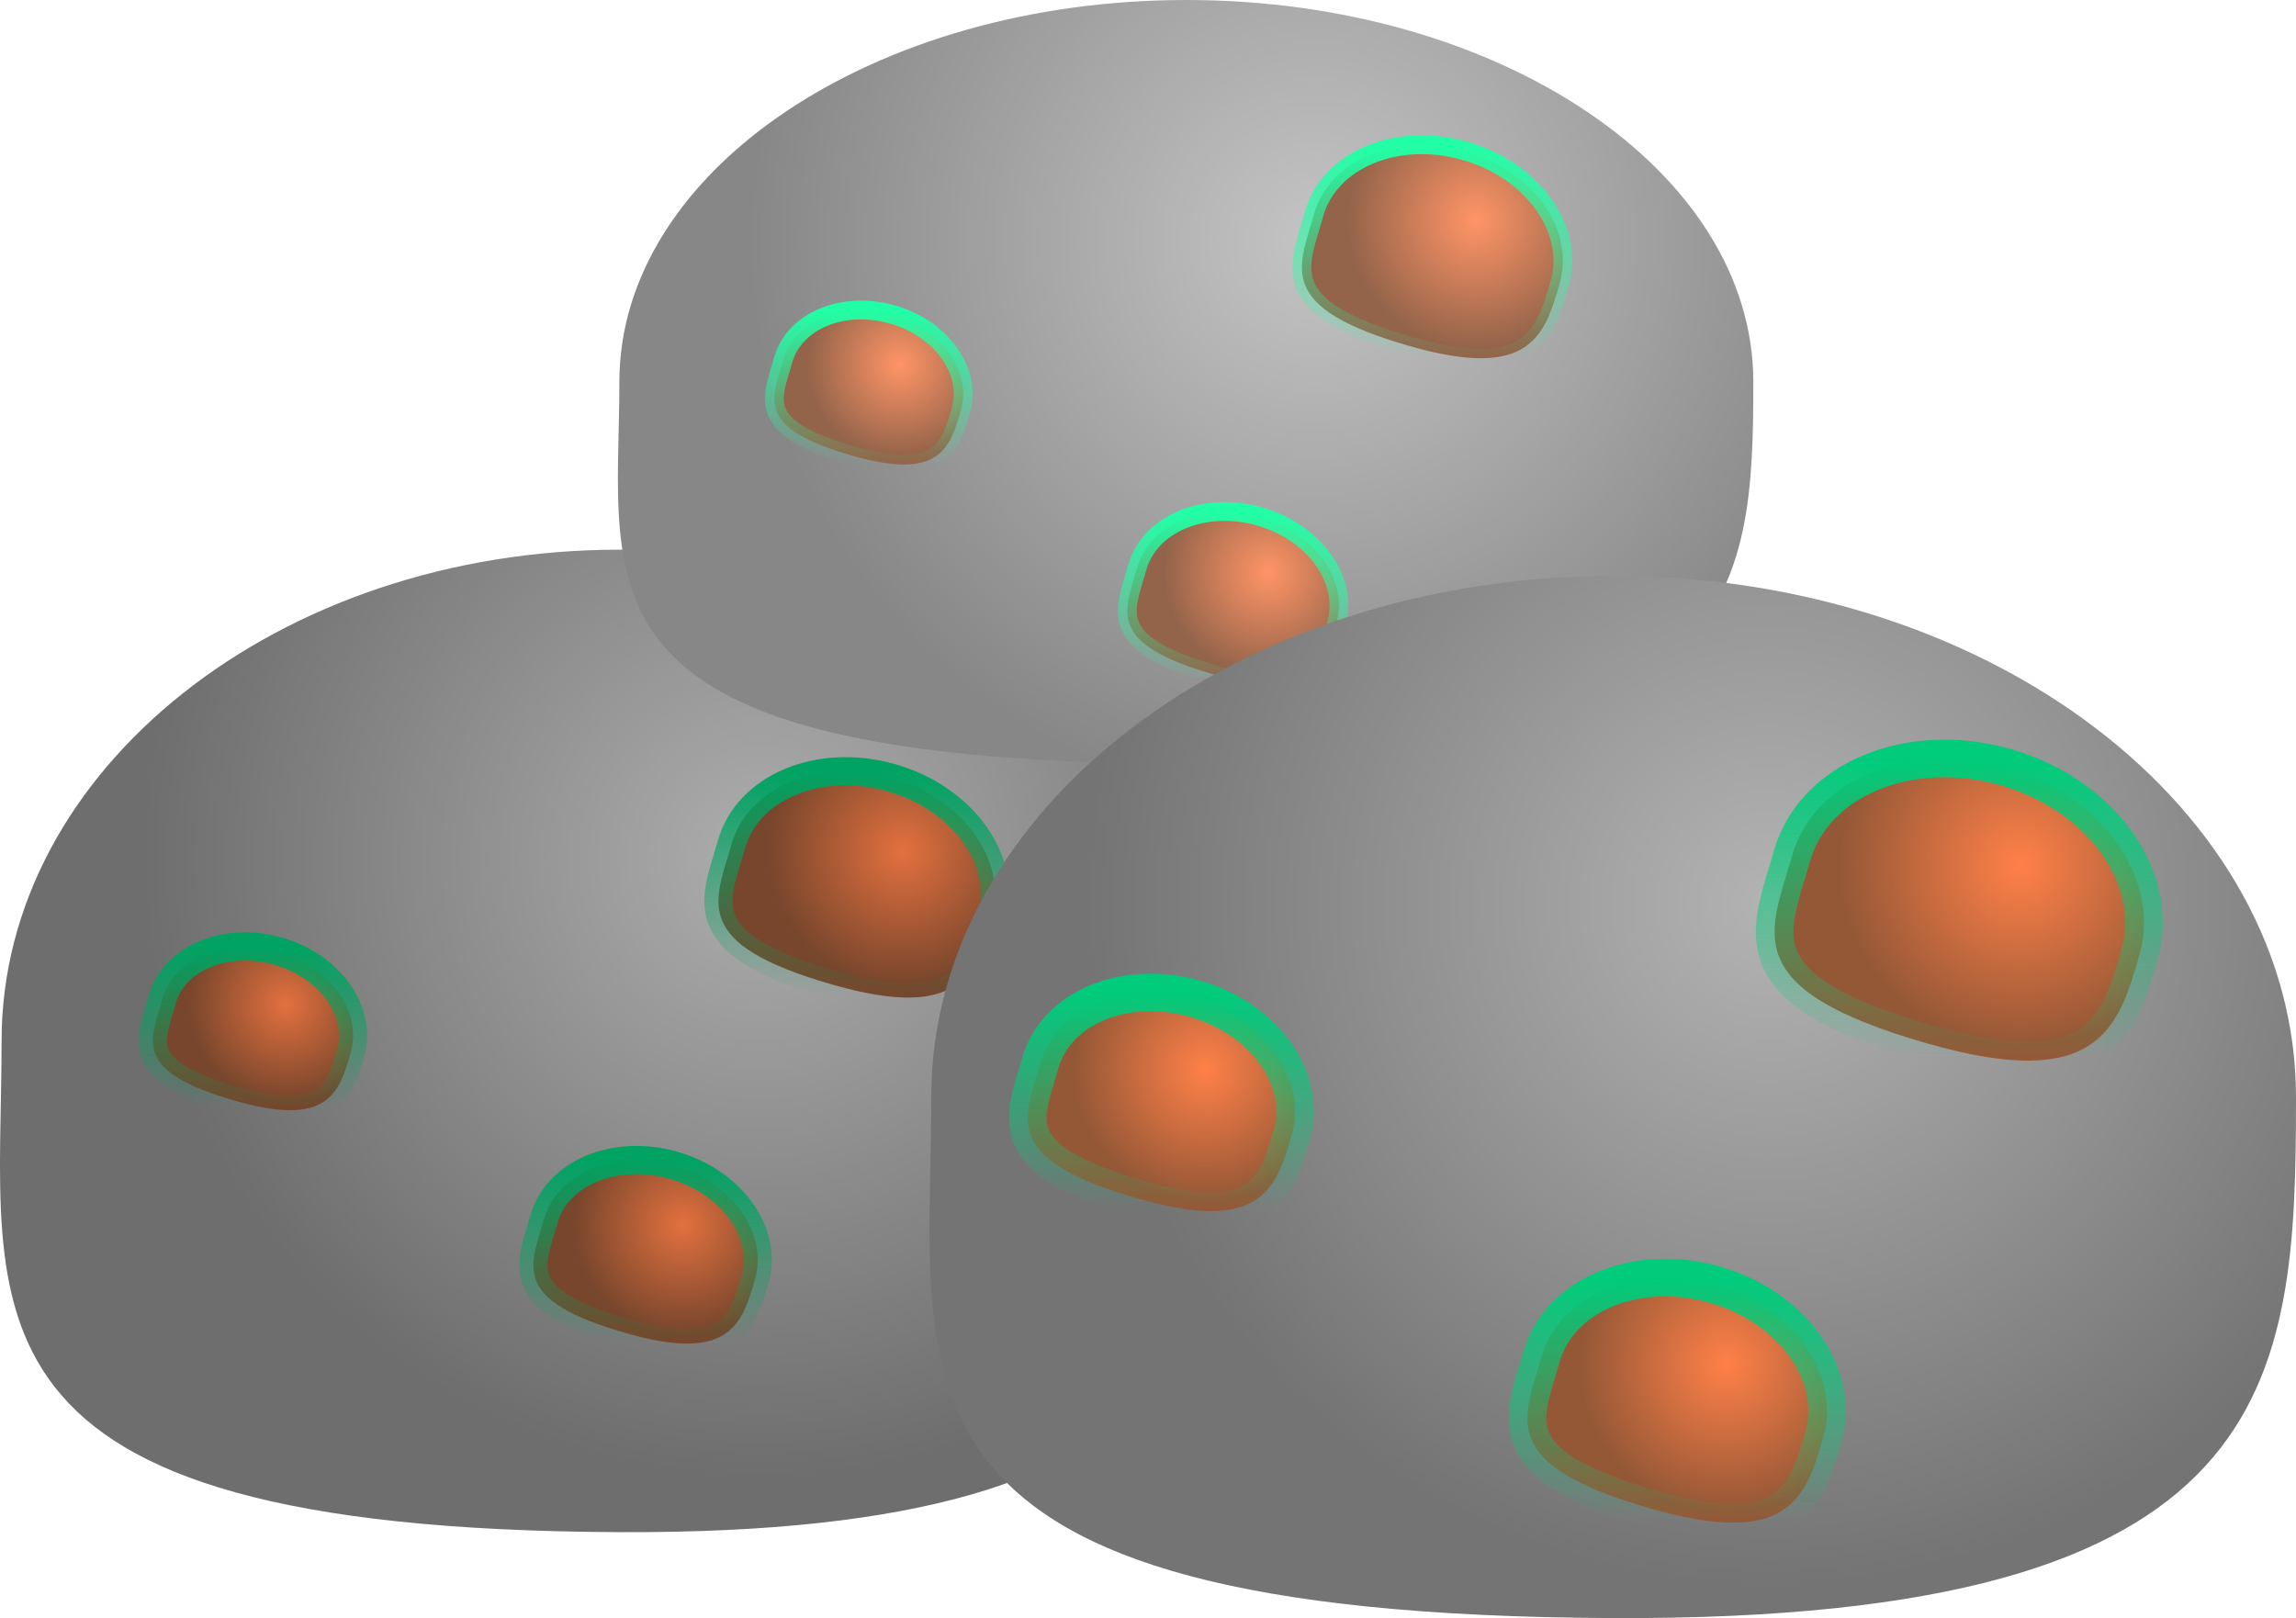 <svg version="1.1" xmlns="http://www.w3.org/2000/svg" xmlns:xlink="http://www.w3.org/1999/xlink" width="61.047" height="43.029" viewBox="0,0,61.047,43.029"><defs><radialGradient cx="249.778" cy="174.169" r="16.452" gradientUnits="userSpaceOnUse" id="color-1"><stop offset="0" stop-color="#adadad"/><stop offset="1" stop-color="#6e6e6e"/></radialGradient><radialGradient cx="264.538" cy="157.726" r="15.095" gradientUnits="userSpaceOnUse" id="color-2"><stop offset="0" stop-color="#c4c4c4"/><stop offset="1" stop-color="#878787"/></radialGradient><radialGradient cx="253.541" cy="173.97" r="3.602" gradientUnits="userSpaceOnUse" id="color-3"><stop offset="0" stop-color="#e2703f"/><stop offset="1" stop-color="#77462c"/></radialGradient><linearGradient x1="252.333" y1="171.847" x2="252.333" y2="177.866" gradientUnits="userSpaceOnUse" id="color-4"><stop offset="0" stop-color="#00a362"/><stop offset="1" stop-color="#00a362" stop-opacity="0"/></linearGradient><radialGradient cx="237.153" cy="178.042" r="2.606" gradientUnits="userSpaceOnUse" id="color-5"><stop offset="0" stop-color="#e2703f"/><stop offset="1" stop-color="#77462c"/></radialGradient><linearGradient x1="236.279" y1="176.506" x2="236.279" y2="180.862" gradientUnits="userSpaceOnUse" id="color-6"><stop offset="0" stop-color="#00a362"/><stop offset="1" stop-color="#00a362" stop-opacity="0"/></linearGradient><radialGradient cx="247.696" cy="183.908" r="2.921" gradientUnits="userSpaceOnUse" id="color-7"><stop offset="0" stop-color="#e2703f"/><stop offset="1" stop-color="#77462c"/></radialGradient><linearGradient x1="246.717" y1="182.186" x2="246.717" y2="187.067" gradientUnits="userSpaceOnUse" id="color-8"><stop offset="0" stop-color="#00a362"/><stop offset="1" stop-color="#00a362" stop-opacity="0"/></linearGradient><radialGradient cx="268.777" cy="157.19" r="3.397" gradientUnits="userSpaceOnUse" id="color-9"><stop offset="0" stop-color="#ff9466"/><stop offset="1" stop-color="#94644a"/></radialGradient><linearGradient x1="267.637" y1="155.188" x2="267.637" y2="160.865" gradientUnits="userSpaceOnUse" id="color-10"><stop offset="0" stop-color="#21ffa6"/><stop offset="1" stop-color="#21ffa6" stop-opacity="0"/></linearGradient><radialGradient cx="253.476" cy="161.031" r="2.458" gradientUnits="userSpaceOnUse" id="color-11"><stop offset="0" stop-color="#ff9466"/><stop offset="1" stop-color="#94644a"/></radialGradient><linearGradient x1="252.652" y1="159.582" x2="252.652" y2="163.69" gradientUnits="userSpaceOnUse" id="color-12"><stop offset="0" stop-color="#21ffa6"/><stop offset="1" stop-color="#21ffa6" stop-opacity="0"/></linearGradient><radialGradient cx="263.264" cy="166.563" r="2.755" gradientUnits="userSpaceOnUse" id="color-13"><stop offset="0" stop-color="#ff9466"/><stop offset="1" stop-color="#94644a"/></radialGradient><linearGradient x1="262.339" y1="164.94" x2="262.339" y2="169.543" gradientUnits="userSpaceOnUse" id="color-14"><stop offset="0" stop-color="#21ffa6"/><stop offset="1" stop-color="#21ffa6" stop-opacity="0"/></linearGradient><radialGradient cx="276.6" cy="175.366" r="18.166" gradientUnits="userSpaceOnUse" id="color-15"><stop offset="0" stop-color="#b3b3b3"/><stop offset="1" stop-color="#747474"/></radialGradient><radialGradient cx="283.261" cy="174.341" r="4.809" gradientUnits="userSpaceOnUse" id="color-16"><stop offset="0" stop-color="#ff8048"/><stop offset="1" stop-color="#955837"/></radialGradient><linearGradient x1="281.648" y1="171.507" x2="281.648" y2="179.543" gradientUnits="userSpaceOnUse" id="color-17"><stop offset="0" stop-color="#00cc7b"/><stop offset="1" stop-color="#00cc7b" stop-opacity="0"/></linearGradient><radialGradient cx="261.601" cy="179.779" r="3.48" gradientUnits="userSpaceOnUse" id="color-18"><stop offset="0" stop-color="#ff8048"/><stop offset="1" stop-color="#955837"/></radialGradient><linearGradient x1="260.433" y1="177.727" x2="260.433" y2="183.543" gradientUnits="userSpaceOnUse" id="color-19"><stop offset="0" stop-color="#00cc7b"/><stop offset="1" stop-color="#00cc7b" stop-opacity="0"/></linearGradient><radialGradient cx="275.456" cy="187.61" r="3.9" gradientUnits="userSpaceOnUse" id="color-20"><stop offset="0" stop-color="#ff8048"/><stop offset="1" stop-color="#955837"/></radialGradient><linearGradient x1="274.148" y1="185.312" x2="274.148" y2="191.829" gradientUnits="userSpaceOnUse" id="color-21"><stop offset="0" stop-color="#00cc7b"/><stop offset="1" stop-color="#00cc7b" stop-opacity="0"/></linearGradient></defs><g transform="translate(-229.553,-151.338)"><g data-paper-data="{&quot;isPaintingLayer&quot;:true}" fill-rule="nonzero" stroke-linecap="butt" stroke-linejoin="miter" stroke-miterlimit="10" stroke-dasharray="" stroke-dashoffset="0" style="mix-blend-mode: normal"><path d="M246.026,165.955c9.074,0 16.431,5.849 16.431,13.063c0,7.215 -0.37,13.131 -16.431,13.063c-18.131,-0.076 -16.431,-5.849 -16.431,-13.063c0,-7.215 7.356,-13.063 16.431,-13.063z" data-paper-data="{&quot;index&quot;:null}" fill="url(#color-1)" stroke="#cccccc" stroke-width="0"/><path d="M261.096,151.338c8.326,0 15.075,4.548 15.075,10.157c0,5.61 -0.339,10.21 -15.075,10.157c-16.635,-0.059 -15.075,-4.548 -15.075,-10.157c0,-5.61 6.749,-10.157 15.075,-10.157z" data-paper-data="{&quot;index&quot;:null}" fill="url(#color-2)" stroke="#cccccc" stroke-width="0"/><path d="M253.239,172.016c1.912,0.539 3.114,2.209 2.685,3.729c-0.429,1.52 -0.858,2.744 -4.238,1.776c-3.815,-1.094 -3.114,-2.209 -2.685,-3.729c0.429,-1.52 2.326,-2.315 4.238,-1.776z" data-paper-data="{&quot;index&quot;:null}" fill="url(#color-3)" stroke="url(#color-4)" stroke-width="0.75"/><path d="M236.935,176.629c1.384,0.39 2.254,1.598 1.943,2.698c-0.31,1.1 -0.621,1.986 -3.067,1.285c-2.761,-0.791 -2.254,-1.598 -1.943,-2.698c0.31,-1.1 1.684,-1.675 3.067,-1.285z" data-paper-data="{&quot;index&quot;:null}" fill="url(#color-5)" stroke="url(#color-6)" stroke-width="0.75"/><path d="M244.014,183.763c0.348,-1.233 1.887,-1.877 3.437,-1.44c1.55,0.437 2.525,1.791 2.178,3.024c-0.348,1.233 -0.696,2.226 -3.437,1.44c-3.094,-0.887 -2.525,-1.791 -2.178,-3.024z" data-paper-data="{&quot;index&quot;:null}" fill="url(#color-7)" stroke="url(#color-8)" stroke-width="0.75"/><path d="M268.492,155.347c1.803,0.509 2.937,2.083 2.533,3.517c-0.404,1.434 -0.81,2.589 -3.998,1.675c-3.599,-1.032 -2.937,-2.083 -2.533,-3.517c0.404,-1.434 2.194,-2.184 3.998,-1.675z" data-paper-data="{&quot;index&quot;:null}" fill="url(#color-9)" stroke="url(#color-10)" stroke-width="0.5"/><path d="M253.27,159.697c1.305,0.368 2.126,1.508 1.833,2.545c-0.293,1.038 -0.586,1.873 -2.893,1.212c-2.604,-0.747 -2.126,-1.508 -1.833,-2.545c0.293,-1.038 1.588,-1.58 2.893,-1.212z" data-paper-data="{&quot;index&quot;:null}" fill="url(#color-11)" stroke="url(#color-12)" stroke-width="0.5"/><path d="M259.791,166.427c0.328,-1.163 1.779,-1.771 3.242,-1.358c1.462,0.413 2.382,1.69 2.054,2.852c-0.328,1.163 -0.657,2.099 -3.242,1.358c-2.918,-0.837 -2.382,-1.69 -2.054,-2.852z" data-paper-data="{&quot;index&quot;:null}" fill="url(#color-13)" stroke="url(#color-14)" stroke-width="0.5"/><path d="M272.457,166.652c10.02,0 18.143,6.204 18.143,13.857c0,7.653 -0.408,13.929 -18.143,13.857c-20.02,-0.081 -18.143,-6.204 -18.143,-13.857c0,-7.653 8.123,-13.857 18.143,-13.857z" data-paper-data="{&quot;index&quot;:null}" fill="url(#color-15)" stroke="#cccccc" stroke-width="0"/><path d="M282.857,171.732c2.553,0.72 4.158,2.95 3.586,4.979c-0.573,2.03 -1.146,3.665 -5.659,2.371c-5.095,-1.46 -4.158,-2.95 -3.586,-4.979c0.573,-2.03 3.106,-3.091 5.659,-2.371z" data-paper-data="{&quot;index&quot;:null}" fill="url(#color-16)" stroke="url(#color-17)" stroke-width="1"/><path d="M261.309,177.891c1.847,0.521 3.009,2.134 2.595,3.603c-0.414,1.469 -0.829,2.652 -4.095,1.716c-3.687,-1.057 -3.009,-2.134 -2.595,-3.603c0.414,-1.469 2.248,-2.237 4.095,-1.716z" data-paper-data="{&quot;index&quot;:null}" fill="url(#color-18)" stroke="url(#color-19)" stroke-width="1"/><path d="M275.129,185.495c2.07,0.584 3.372,2.392 2.908,4.038c-0.464,1.646 -0.929,2.972 -4.589,1.923c-4.131,-1.184 -3.372,-2.392 -2.908,-4.038c0.464,-1.646 2.519,-2.507 4.589,-1.923z" data-paper-data="{&quot;index&quot;:null}" fill="url(#color-20)" stroke="url(#color-21)" stroke-width="1"/></g></g></svg>